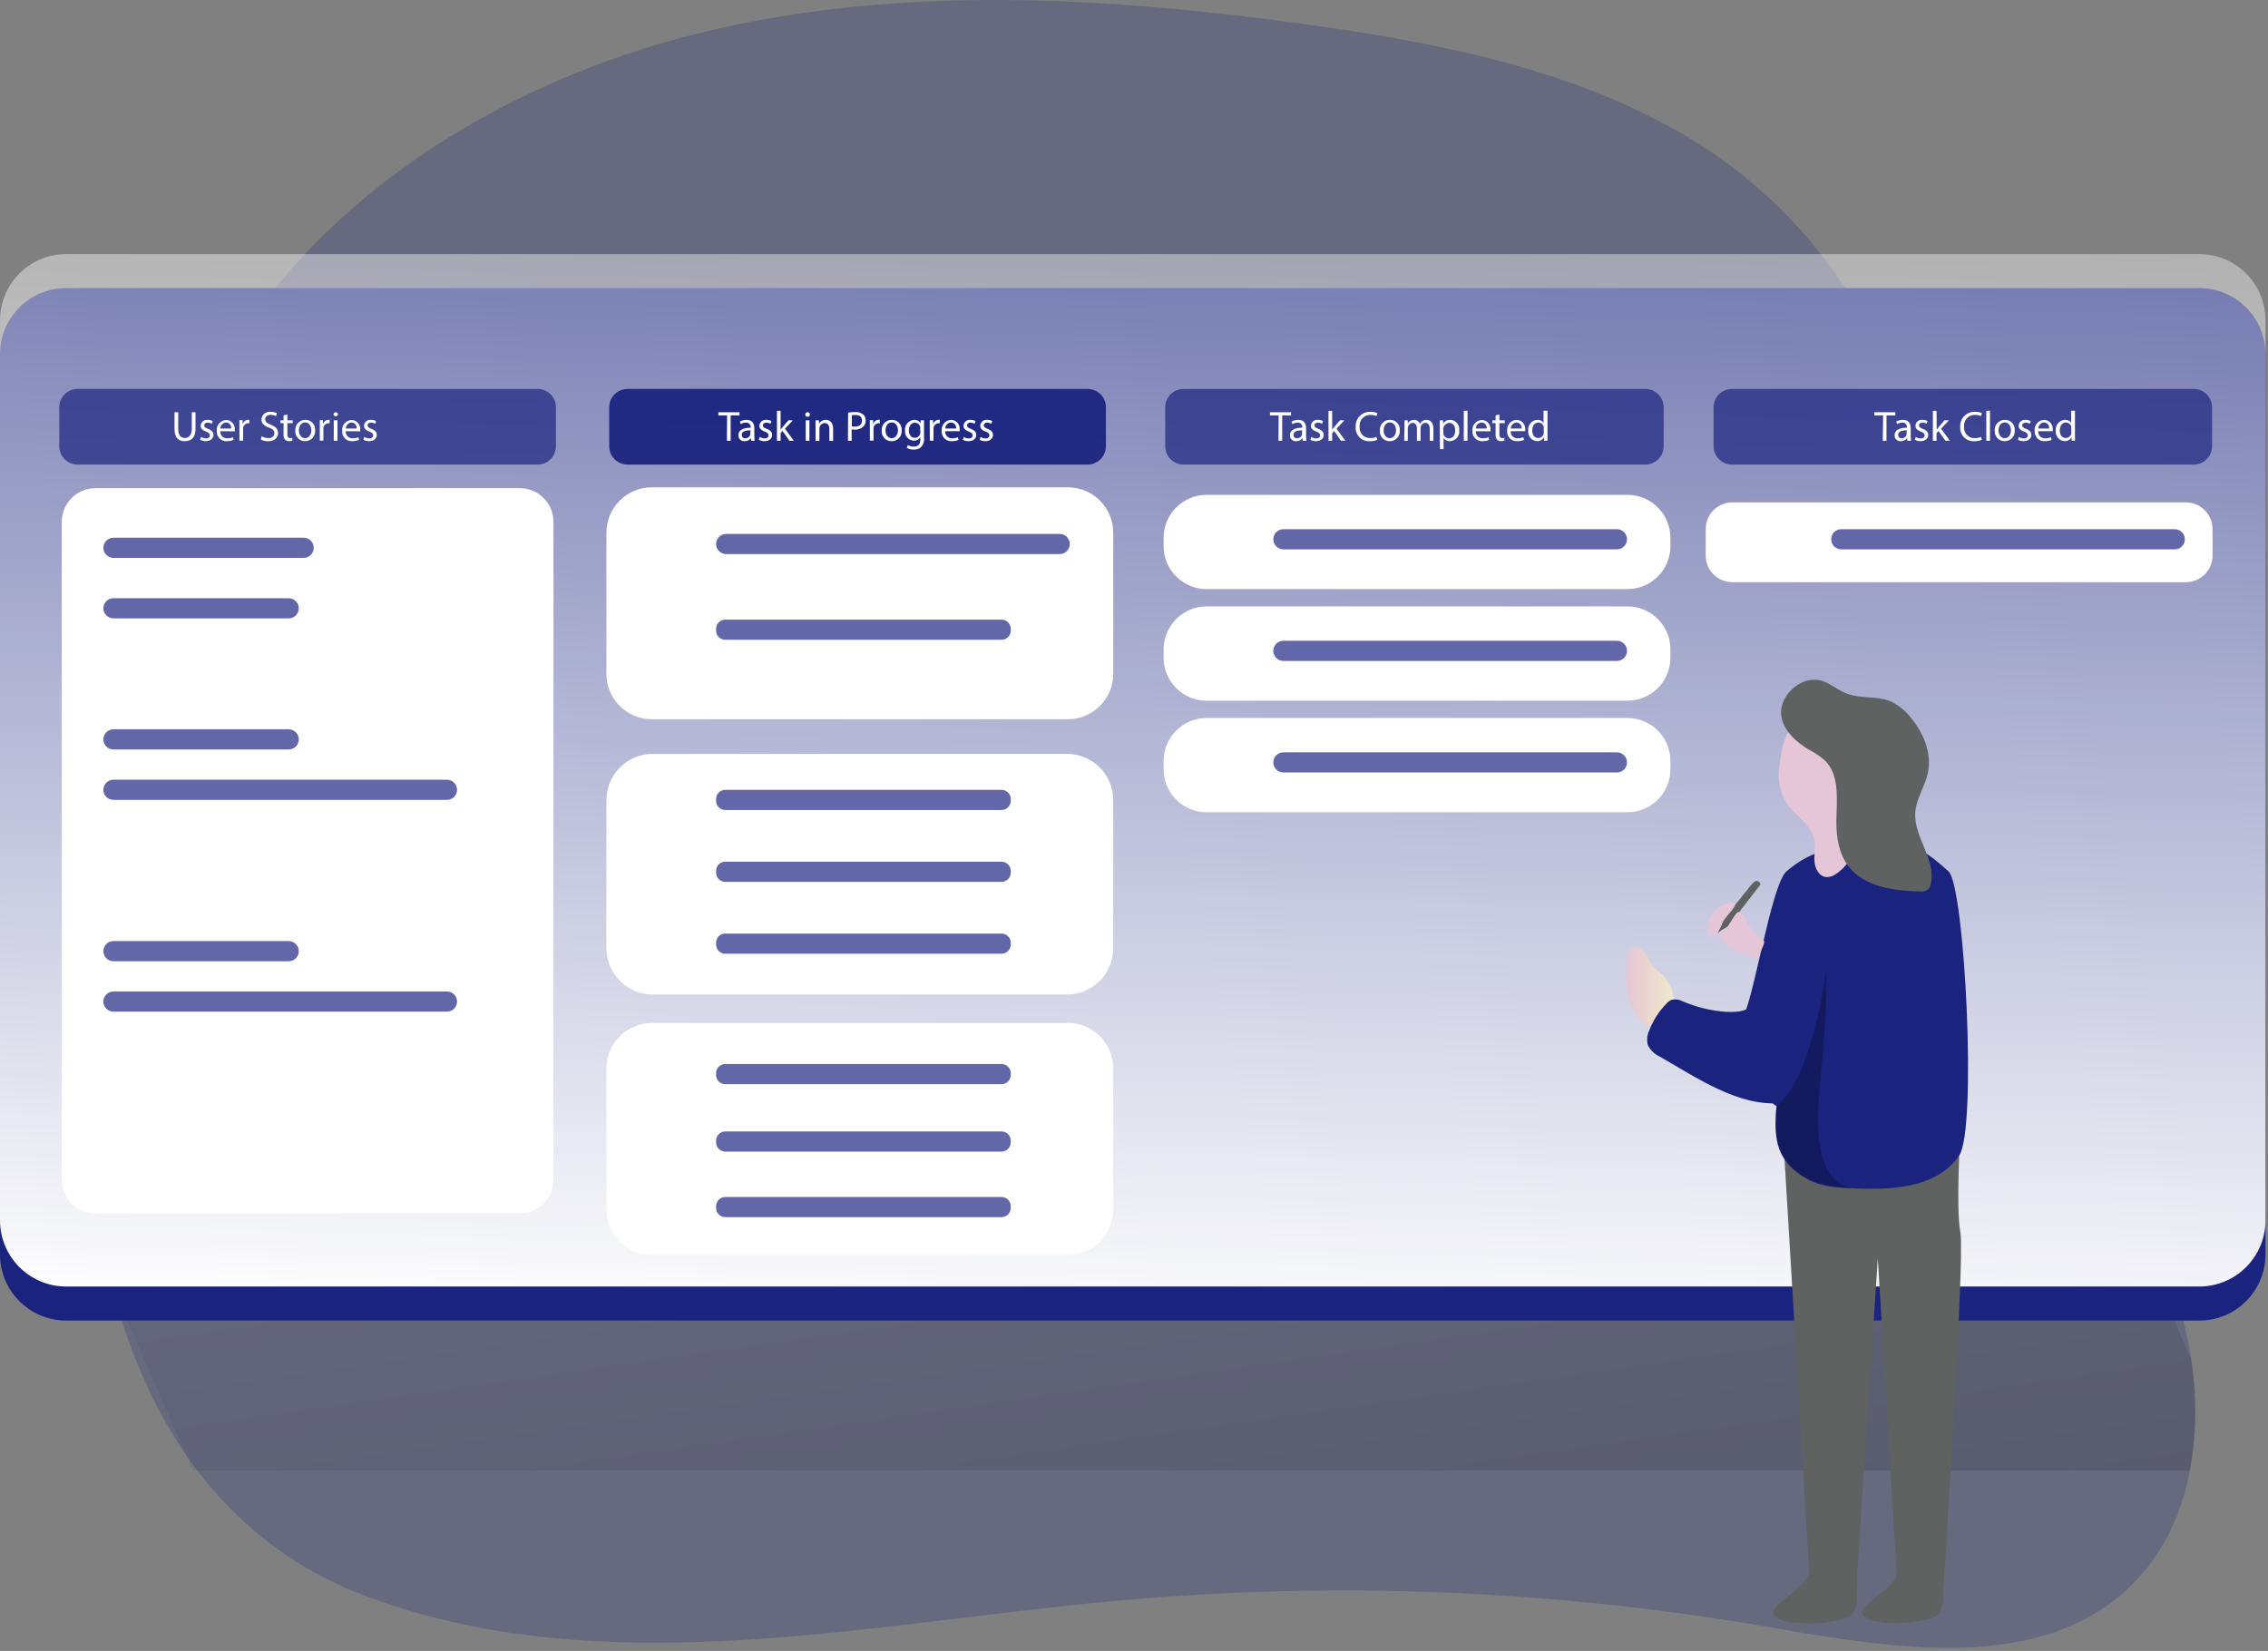 <svg width="511" height="372" viewBox="0 0 511 372" fill="none" xmlns="http://www.w3.org/2000/svg">
<rect x="0" y="0" width="511" height="372" fill="#808080" stroke="none"/>
<g clip-path="url(#clip0)">
<path opacity="0.24" d="M493.4 331.34C491.49 341.34 487.19 350.59 479.81 357.61C459.32 377.1 426.66 371.47 398.81 366.66C349.843 358.162 299.966 356.188 250.48 360.79C194.58 365.99 136.41 379.31 83.66 360.09C68.06 354.558 54.431 344.56 44.47 331.34C43.53 330.16 42.65 328.95 41.87 327.74C34.13 316.54 28.75 303.5 25.05 289.42C24.66 287.88 24.29 286.31 23.93 284.73C12.93 236.64 21.57 177.66 30.32 137.47C34.16 119.82 39.21 102.3 47.72 86.35C69.51 45.35 112.42 18.59 157.49 7.48C202.56 -3.63 249.92 -0.75 295.89 5.72C332.69 10.87 371.19 19.28 398.49 44.49C423.82 67.86 435.62 102.36 442.75 136.11C449.88 169.86 453.35 204.69 466.18 236.68C474.29 256.87 486.03 275.68 491.69 296.68C492.541 299.815 493.208 302.997 493.69 306.21C495.01 314.543 494.912 323.039 493.4 331.34Z" fill="#1A237E"/>
<path opacity="0.26" d="M493.4 331.34H43.45L41.88 327.74L25.05 289.42L23.05 284.76H23.96L479.75 274.53L493.67 306.16C495.002 314.508 494.911 323.022 493.4 331.34Z" fill="url(#paint0_linear)"/>
<path d="M121.91 84.23H20.45C15.899 84.23 12.21 87.917 12.21 92.465C12.21 97.013 15.899 100.7 20.45 100.7H121.91C126.461 100.7 130.15 97.013 130.15 92.465C130.15 87.917 126.461 84.23 121.91 84.23Z" stroke="#1A237E" stroke-width="0.68" stroke-miterlimit="10"/>
<path d="M243.34 84.23H141.88C137.329 84.23 133.64 87.917 133.64 92.465C133.64 97.013 137.329 100.7 141.88 100.7H243.34C247.891 100.7 251.58 97.013 251.58 92.465C251.58 87.917 247.891 84.23 243.34 84.23Z" stroke="#1A237E" stroke-width="0.68" stroke-miterlimit="10"/>
<path d="M364.77 84.23H263.31C258.759 84.23 255.07 87.917 255.07 92.465C255.07 97.013 258.759 100.7 263.31 100.7H364.77C369.321 100.7 373.01 97.013 373.01 92.465C373.01 87.917 369.321 84.23 364.77 84.23Z" stroke="#1A237E" stroke-width="0.68" stroke-miterlimit="10"/>
<path d="M486.2 84.23H384.74C380.189 84.23 376.5 87.917 376.5 92.465C376.5 97.013 380.189 100.7 384.74 100.7H486.2C490.751 100.7 494.44 97.013 494.44 92.465C494.44 87.917 490.751 84.23 486.2 84.23Z" stroke="#1A237E" stroke-width="0.68" stroke-miterlimit="10"/>
<path d="M495.52 64.92H14.91C6.675 64.92 0 71.595 0 79.83V282.64C0 290.875 6.675 297.55 14.91 297.55H495.52C503.755 297.55 510.43 290.875 510.43 282.64V79.83C510.43 71.595 503.755 64.92 495.52 64.92Z" fill="#1A237E"/>
<path d="M495.52 57.25H14.91C6.675 57.25 0 63.925 0 72.16V274.97C0 283.205 6.675 289.88 14.91 289.88H495.52C503.755 289.88 510.43 283.205 510.43 274.97V72.16C510.43 63.925 503.755 57.25 495.52 57.25Z" fill="url(#paint1_linear)"/>
<path opacity="0.26" d="M394.92 266.47C394.839 263.798 394.234 261.169 393.14 258.73C389.48 251.78 379.91 251.01 373.49 246.48C368.33 242.83 365.36 236.7 364.21 230.48C363.06 224.26 363.52 217.88 363.99 211.58C364.12 209.79 364.31 207.85 365.52 206.52C368.14 203.61 372.9 205.69 376.13 207.9L384.73 213.78C386.55 215.02 389.05 216.26 390.73 214.9C391.87 214 392.06 212.38 392.17 210.9L393.8 188.2C394.25 181.93 395.33 174.63 400.8 171.61C406.27 168.59 413.41 171.82 416.86 176.97C420.31 182.12 420.96 188.6 421.41 194.78C423.722 227.275 423.237 259.908 419.96 292.32C419.83 293.6 419.6 295.04 418.54 295.77C417.708 296.207 416.761 296.375 415.83 296.25C409.83 296.06 398.98 298.33 396.04 292.02C393.1 285.71 395.54 273.45 394.92 266.47Z" fill="url(#paint2_linear)"/>
<path d="M362.16 201.04L386.66 194.44L399.23 223.63L395.07 231.72L378.24 230.76L362.16 201.04Z" fill="url(#paint3_linear)"/>
<path d="M366.59 222.98C366.236 220.421 366.294 217.821 366.76 215.28C366.801 214.881 366.927 214.496 367.13 214.15C367.86 213.09 369.6 213.51 370.44 214.47C371.28 215.43 371.65 216.74 372.44 217.73C373.11 218.54 374.04 219.09 374.78 219.84C375.963 221.197 376.758 222.849 377.08 224.62C377.204 225.069 377.255 225.535 377.23 226C377.095 226.648 376.814 227.256 376.41 227.78C375.1 229.78 372.86 232.54 370.41 230.64C368.18 228.93 367.01 225.63 366.59 222.98Z" fill="url(#paint4_linear)"/>
<path opacity="0.68" d="M494.26 87.64H390.23C387.944 87.64 386.09 89.494 386.09 91.78V100.54C386.09 102.826 387.944 104.68 390.23 104.68H494.26C496.546 104.68 498.4 102.826 498.4 100.54V91.78C498.4 89.494 496.546 87.64 494.26 87.64Z" fill="#1A237E"/>
<path d="M117.14 110H21.48C17.305 110 13.92 113.385 13.92 117.56V265.84C13.92 270.015 17.305 273.4 21.48 273.4H117.14C121.315 273.4 124.7 270.015 124.7 265.84V117.56C124.7 113.385 121.315 110 117.14 110Z" fill="white"/>
<path d="M240.59 109.8H146.86C141.21 109.8 136.63 114.38 136.63 120.03V151.83C136.63 157.48 141.21 162.06 146.86 162.06H240.59C246.24 162.06 250.82 157.48 250.82 151.83V120.03C250.82 114.38 246.24 109.8 240.59 109.8Z" fill="white"/>
<path d="M240.4 169.87H147.05C141.295 169.87 136.63 174.535 136.63 180.29V213.66C136.63 219.415 141.295 224.08 147.05 224.08H240.4C246.155 224.08 250.82 219.415 250.82 213.66V180.29C250.82 174.535 246.155 169.87 240.4 169.87Z" fill="white"/>
<path d="M240.59 230.51H146.86C141.21 230.51 136.63 235.09 136.63 240.74V272.54C136.63 278.19 141.21 282.77 146.86 282.77H240.59C246.24 282.77 250.82 278.19 250.82 272.54V240.74C250.82 235.09 246.24 230.51 240.59 230.51Z" fill="white"/>
<path d="M366.67 111.5H271.86C266.508 111.5 262.17 115.838 262.17 121.19V123.05C262.17 128.402 266.508 132.74 271.86 132.74H366.67C372.022 132.74 376.36 128.402 376.36 123.05V121.19C376.36 115.838 372.022 111.5 366.67 111.5Z" fill="white"/>
<path d="M492.5 113.2H390.31C386.996 113.2 384.31 115.886 384.31 119.2V125.18C384.31 128.494 386.996 131.18 390.31 131.18H492.5C495.814 131.18 498.5 128.494 498.5 125.18V119.2C498.5 115.886 495.814 113.2 492.5 113.2Z" fill="white"/>
<path opacity="0.68" d="M121.13 87.64H17.48C15.199 87.64 13.35 89.489 13.35 91.77V100.55C13.35 102.831 15.199 104.68 17.48 104.68H121.13C123.411 104.68 125.26 102.831 125.26 100.55V91.77C125.26 89.489 123.411 87.64 121.13 87.64Z" fill="#1A237E"/>
<path opacity="0.93" d="M245.04 87.64H141.39C139.109 87.64 137.26 89.489 137.26 91.77V100.55C137.26 102.831 139.109 104.68 141.39 104.68H245.04C247.321 104.68 249.17 102.831 249.17 100.55V91.77C249.17 89.489 247.321 87.64 245.04 87.64Z" fill="#1A237E"/>
<path opacity="0.68" d="M370.7 87.64H266.67C264.384 87.64 262.53 89.494 262.53 91.78V100.54C262.53 102.826 264.384 104.68 266.67 104.68H370.7C372.987 104.68 374.84 102.826 374.84 100.54V91.78C374.84 89.494 372.987 87.64 370.7 87.64Z" fill="#1A237E"/>
<path opacity="0.26" d="M370.7 87.64H266.67C264.384 87.64 262.53 89.494 262.53 91.78V100.54C262.53 102.826 264.384 104.68 266.67 104.68H370.7C372.987 104.68 374.84 102.826 374.84 100.54V91.78C374.84 89.494 372.987 87.64 370.7 87.64Z" fill="url(#paint5_linear)"/>
<path opacity="0.26" d="M495.11 87.64H391.08C388.793 87.64 386.94 89.494 386.94 91.78V100.54C386.94 102.826 388.793 104.68 391.08 104.68H495.11C497.396 104.68 499.25 102.826 499.25 100.54V91.78C499.25 89.494 497.396 87.64 495.11 87.64Z" fill="url(#paint6_linear)"/>
<path opacity="0.26" d="M149.02 130.1C152.372 130.1 155.09 127.382 155.09 124.03C155.09 120.678 152.372 117.96 149.02 117.96C145.668 117.96 142.95 120.678 142.95 124.03C142.95 127.382 145.668 130.1 149.02 130.1Z" fill="url(#paint7_linear)"/>
<path opacity="0.26" d="M149.02 148.64C152.372 148.64 155.09 145.922 155.09 142.57C155.09 139.218 152.372 136.5 149.02 136.5C145.668 136.5 142.95 139.218 142.95 142.57C142.95 145.922 145.668 148.64 149.02 148.64Z" fill="url(#paint8_linear)"/>
<path opacity="0.68" d="M68.42 121.16H25.56C24.306 121.16 23.29 122.176 23.29 123.43C23.29 124.684 24.306 125.7 25.56 125.7H68.42C69.674 125.7 70.69 124.684 70.69 123.43C70.69 122.176 69.674 121.16 68.42 121.16Z" fill="#1A237E"/>
<path opacity="0.68" d="M65.05 134.79H25.56C24.306 134.79 23.29 135.806 23.29 137.06C23.29 138.314 24.306 139.33 25.56 139.33H65.05C66.304 139.33 67.32 138.314 67.32 137.06C67.32 135.806 66.304 134.79 65.05 134.79Z" fill="#1A237E"/>
<path opacity="0.68" d="M65.05 164.33H25.56C24.306 164.33 23.29 165.346 23.29 166.6C23.29 167.854 24.306 168.87 25.56 168.87H65.05C66.304 168.87 67.32 167.854 67.32 166.6C67.32 165.346 66.304 164.33 65.05 164.33Z" fill="#1A237E"/>
<path opacity="0.68" d="M100.71 175.69H25.56C24.306 175.69 23.29 176.706 23.29 177.96C23.29 179.214 24.306 180.23 25.56 180.23H100.71C101.964 180.23 102.98 179.214 102.98 177.96C102.98 176.706 101.964 175.69 100.71 175.69Z" fill="#1A237E"/>
<path opacity="0.68" d="M238.76 120.31H163.61C162.356 120.31 161.34 121.326 161.34 122.58C161.34 123.834 162.356 124.85 163.61 124.85H238.76C240.014 124.85 241.03 123.834 241.03 122.58C241.03 121.326 240.014 120.31 238.76 120.31Z" fill="#1A237E"/>
<path opacity="0.26" d="M274.56 129.04C277.912 129.04 280.63 126.322 280.63 122.97C280.63 119.618 277.912 116.9 274.56 116.9C271.208 116.9 268.49 119.618 268.49 122.97C268.49 126.322 271.208 129.04 274.56 129.04Z" fill="url(#paint9_linear)"/>
<path opacity="0.68" d="M364.31 119.24H289.16C287.906 119.24 286.89 120.256 286.89 121.51C286.89 122.764 287.906 123.78 289.16 123.78H364.31C365.564 123.78 366.58 122.764 366.58 121.51C366.58 120.256 365.564 119.24 364.31 119.24Z" fill="#1A237E"/>
<path opacity="0.26" d="M400.25 129.04C403.602 129.04 406.32 126.322 406.32 122.97C406.32 119.618 403.602 116.9 400.25 116.9C396.898 116.9 394.18 119.618 394.18 122.97C394.18 126.322 396.898 129.04 400.25 129.04Z" fill="url(#paint10_linear)"/>
<path opacity="0.68" d="M490 119.24H414.85C413.596 119.24 412.58 120.256 412.58 121.51C412.58 122.764 413.596 123.78 414.85 123.78H490C491.254 123.78 492.27 122.764 492.27 121.51C492.27 120.256 491.254 119.24 490 119.24Z" fill="#1A237E"/>
<path d="M366.67 136.64H271.86C266.508 136.64 262.17 140.978 262.17 146.33V148.19C262.17 153.542 266.508 157.88 271.86 157.88H366.67C372.022 157.88 376.36 153.542 376.36 148.19V146.33C376.36 140.978 372.022 136.64 366.67 136.64Z" fill="white"/>
<path opacity="0.26" d="M274.56 154.18C277.912 154.18 280.63 151.462 280.63 148.11C280.63 144.758 277.912 142.04 274.56 142.04C271.208 142.04 268.49 144.758 268.49 148.11C268.49 151.462 271.208 154.18 274.56 154.18Z" fill="url(#paint11_linear)"/>
<path opacity="0.68" d="M364.31 144.38H289.16C287.906 144.38 286.89 145.396 286.89 146.65C286.89 147.904 287.906 148.92 289.16 148.92H364.31C365.564 148.92 366.58 147.904 366.58 146.65C366.58 145.396 365.564 144.38 364.31 144.38Z" fill="#1A237E"/>
<path d="M366.67 161.78H271.86C266.508 161.78 262.17 166.118 262.17 171.47V173.33C262.17 178.682 266.508 183.02 271.86 183.02H366.67C372.022 183.02 376.36 178.682 376.36 173.33V171.47C376.36 166.118 372.022 161.78 366.67 161.78Z" fill="white"/>
<path opacity="0.26" d="M274.56 179.31C277.912 179.31 280.63 176.592 280.63 173.24C280.63 169.888 277.912 167.17 274.56 167.17C271.208 167.17 268.49 169.888 268.49 173.24C268.49 176.592 271.208 179.31 274.56 179.31Z" fill="url(#paint12_linear)"/>
<path opacity="0.68" d="M364.31 169.52H289.16C287.906 169.52 286.89 170.536 286.89 171.79C286.89 173.044 287.906 174.06 289.16 174.06H364.31C365.564 174.06 366.58 173.044 366.58 171.79C366.58 170.536 365.564 169.52 364.31 169.52Z" fill="#1A237E"/>
<path opacity="0.68" d="M225.66 139.62H163.41C162.267 139.62 161.34 140.547 161.34 141.69V142.09C161.34 143.233 162.267 144.16 163.41 144.16H225.66C226.803 144.16 227.73 143.233 227.73 142.09V141.69C227.73 140.547 226.803 139.62 225.66 139.62Z" fill="#1A237E"/>
<path opacity="0.26" d="M149.02 186.98C152.372 186.98 155.09 184.262 155.09 180.91C155.09 177.558 152.372 174.84 149.02 174.84C145.668 174.84 142.95 177.558 142.95 180.91C142.95 184.262 145.668 186.98 149.02 186.98Z" fill="url(#paint13_linear)"/>
<path opacity="0.68" d="M225.66 177.97H163.41C162.267 177.97 161.34 178.897 161.34 180.04V180.44C161.34 181.583 162.267 182.51 163.41 182.51H225.66C226.803 182.51 227.73 181.583 227.73 180.44V180.04C227.73 178.897 226.803 177.97 225.66 177.97Z" fill="#1A237E"/>
<path opacity="0.26" d="M149.02 203.17C152.372 203.17 155.09 200.452 155.09 197.1C155.09 193.748 152.372 191.03 149.02 191.03C145.668 191.03 142.95 193.748 142.95 197.1C142.95 200.452 145.668 203.17 149.02 203.17Z" fill="url(#paint14_linear)"/>
<path opacity="0.68" d="M225.66 194.16H163.41C162.267 194.16 161.34 195.087 161.34 196.23V196.63C161.34 197.773 162.267 198.7 163.41 198.7H225.66C226.803 198.7 227.73 197.773 227.73 196.63V196.23C227.73 195.087 226.803 194.16 225.66 194.16Z" fill="#1A237E"/>
<path opacity="0.26" d="M149.02 219.36C152.372 219.36 155.09 216.642 155.09 213.29C155.09 209.938 152.372 207.22 149.02 207.22C145.668 207.22 142.95 209.938 142.95 213.29C142.95 216.642 145.668 219.36 149.02 219.36Z" fill="url(#paint15_linear)"/>
<path opacity="0.68" d="M225.66 210.35H163.41C162.267 210.35 161.34 211.277 161.34 212.42V212.82C161.34 213.963 162.267 214.89 163.41 214.89H225.66C226.803 214.89 227.73 213.963 227.73 212.82V212.42C227.73 211.277 226.803 210.35 225.66 210.35Z" fill="#1A237E"/>
<path opacity="0.26" d="M149.02 248.76C152.372 248.76 155.09 246.042 155.09 242.69C155.09 239.338 152.372 236.62 149.02 236.62C145.668 236.62 142.95 239.338 142.95 242.69C142.95 246.042 145.668 248.76 149.02 248.76Z" fill="url(#paint16_linear)"/>
<path opacity="0.68" d="M225.66 239.75H163.41C162.267 239.75 161.34 240.677 161.34 241.82V242.22C161.34 243.363 162.267 244.29 163.41 244.29H225.66C226.803 244.29 227.73 243.363 227.73 242.22V241.82C227.73 240.677 226.803 239.75 225.66 239.75Z" fill="#1A237E"/>
<path opacity="0.26" d="M149.02 277.2C152.372 277.2 155.09 274.482 155.09 271.13C155.09 267.778 152.372 265.06 149.02 265.06C145.668 265.06 142.95 267.778 142.95 271.13C142.95 274.482 145.668 277.2 149.02 277.2Z" fill="url(#paint17_linear)"/>
<path opacity="0.68" d="M225.66 254.94H163.41C162.267 254.94 161.34 255.867 161.34 257.01V257.41C161.34 258.553 162.267 259.48 163.41 259.48H225.66C226.803 259.48 227.73 258.553 227.73 257.41V257.01C227.73 255.867 226.803 254.94 225.66 254.94Z" fill="#1A237E"/>
<path opacity="0.68" d="M225.66 269.71H163.41C162.267 269.71 161.34 270.637 161.34 271.78V272.18C161.34 273.323 162.267 274.25 163.41 274.25H225.66C226.803 274.25 227.73 273.323 227.73 272.18V271.78C227.73 270.637 226.803 269.71 225.66 269.71Z" fill="#1A237E"/>
<path opacity="0.68" d="M65.05 212.05H25.56C24.306 212.05 23.29 213.066 23.29 214.32C23.29 215.574 24.306 216.59 25.56 216.59H65.05C66.304 216.59 67.32 215.574 67.32 214.32C67.32 213.066 66.304 212.05 65.05 212.05Z" fill="#1A237E"/>
<path opacity="0.68" d="M100.71 223.41H25.56C24.306 223.41 23.29 224.426 23.29 225.68C23.29 226.934 24.306 227.95 25.56 227.95H100.71C101.964 227.95 102.98 226.934 102.98 225.68C102.98 224.426 101.964 223.41 100.71 223.41Z" fill="#1A237E"/>
<path d="M163.82 93.6H161.87V92.89H166.62V93.6H164.62V99.31H163.78L163.82 93.6Z" fill="white"/>
<path d="M169.25 99.31L169.18 98.73C169.016 98.947 168.803 99.123 168.557 99.241C168.312 99.359 168.042 99.417 167.77 99.41C167.589 99.424 167.407 99.4 167.235 99.34C167.064 99.279 166.907 99.184 166.775 99.06C166.642 98.936 166.537 98.786 166.465 98.619C166.394 98.452 166.358 98.272 166.36 98.09C166.36 96.98 167.36 96.37 169.14 96.38V96.28C169.149 96.139 169.127 95.999 169.078 95.867C169.028 95.735 168.951 95.615 168.852 95.515C168.753 95.415 168.634 95.337 168.503 95.286C168.371 95.235 168.231 95.213 168.09 95.22C167.666 95.22 167.251 95.337 166.89 95.56L166.7 95.01C167.155 94.734 167.678 94.591 168.21 94.6C169.62 94.6 169.96 95.6 169.96 96.48V98.21C169.953 98.578 169.98 98.947 170.04 99.31H169.25ZM169.12 96.96C168.21 96.96 167.12 97.1 167.12 97.96C167.111 98.067 167.125 98.174 167.162 98.274C167.198 98.374 167.256 98.466 167.331 98.542C167.406 98.618 167.496 98.677 167.596 98.714C167.696 98.752 167.803 98.768 167.91 98.76C168.154 98.766 168.393 98.695 168.595 98.556C168.796 98.418 168.948 98.22 169.03 97.99C169.044 97.9 169.044 97.809 169.03 97.72L169.12 96.96Z" fill="white"/>
<path d="M171.17 98.45C171.501 98.657 171.88 98.774 172.27 98.79C172.88 98.79 173.17 98.48 173.17 98.1C173.17 97.72 172.93 97.48 172.31 97.25C171.48 96.96 171.09 96.5 171.09 95.95C171.098 95.754 171.147 95.562 171.233 95.386C171.319 95.21 171.44 95.054 171.59 94.927C171.739 94.8 171.913 94.706 172.101 94.65C172.288 94.593 172.485 94.576 172.68 94.6C173.077 94.596 173.47 94.692 173.82 94.88L173.61 95.49C173.326 95.321 173.001 95.231 172.67 95.23C172.17 95.23 171.89 95.51 171.89 95.85C171.89 96.19 172.17 96.41 172.77 96.63C173.57 96.94 173.98 97.34 173.98 98.03C173.98 98.72 173.35 99.41 172.26 99.41C171.806 99.417 171.358 99.307 170.96 99.09L171.17 98.45Z" fill="white"/>
<path d="M175.88 96.82C176 96.65 176.16 96.45 176.29 96.29L177.64 94.7H178.64L176.86 96.6L178.86 99.31H177.86L176.31 97.11L175.88 97.59V99.32H175.05V92.56H175.88V96.82Z" fill="white"/>
<path d="M182.47 93.41C182.473 93.48 182.461 93.549 182.436 93.614C182.41 93.678 182.37 93.737 182.32 93.785C182.27 93.833 182.21 93.87 182.145 93.893C182.079 93.917 182.009 93.926 181.94 93.92C181.873 93.921 181.806 93.909 181.743 93.884C181.681 93.859 181.624 93.821 181.576 93.774C181.529 93.726 181.491 93.669 181.466 93.607C181.441 93.544 181.429 93.477 181.43 93.41C181.429 93.34 181.441 93.27 181.468 93.206C181.494 93.141 181.533 93.082 181.582 93.032C181.632 92.983 181.691 92.944 181.756 92.918C181.821 92.891 181.89 92.879 181.96 92.88C182.029 92.879 182.098 92.891 182.162 92.918C182.226 92.944 182.283 92.983 182.331 93.033C182.379 93.083 182.416 93.142 182.44 93.207C182.464 93.272 182.474 93.341 182.47 93.41ZM181.54 99.31V94.7H182.37V99.31H181.54Z" fill="white"/>
<path d="M183.75 95.95C183.75 95.47 183.75 95.08 183.75 94.7H184.5L184.55 95.46C184.704 95.192 184.928 94.972 185.197 94.82C185.466 94.669 185.771 94.593 186.08 94.6C186.72 94.6 187.71 94.98 187.71 96.6V99.35H186.87V96.69C186.87 95.95 186.59 95.33 185.8 95.33C185.546 95.333 185.299 95.419 185.097 95.574C184.895 95.729 184.749 95.945 184.68 96.19C184.637 96.316 184.617 96.448 184.62 96.58V99.35H183.75V95.95Z" fill="white"/>
<path d="M191.09 92.97C191.616 92.885 192.148 92.845 192.68 92.85C193.325 92.801 193.965 92.99 194.48 93.38C194.665 93.549 194.812 93.757 194.908 93.988C195.005 94.219 195.05 94.469 195.04 94.72C195.052 94.969 195.015 95.219 194.931 95.454C194.847 95.689 194.718 95.905 194.55 96.09C194.284 96.34 193.968 96.532 193.624 96.654C193.28 96.776 192.914 96.826 192.55 96.8C192.325 96.808 192.1 96.787 191.88 96.74V99.31H191.05L191.09 92.97ZM191.92 96.06C192.146 96.113 192.378 96.137 192.61 96.13C193.61 96.13 194.22 95.64 194.22 94.76C194.22 93.88 193.62 93.5 192.7 93.5C192.438 93.492 192.176 93.516 191.92 93.57V96.06Z" fill="white"/>
<path d="M195.98 96.11C195.98 95.57 195.98 95.11 195.98 94.67H196.71V95.58C196.79 95.301 196.955 95.054 197.183 94.875C197.411 94.695 197.69 94.592 197.98 94.58C198.06 94.569 198.14 94.569 198.22 94.58V95.37C198.127 95.359 198.033 95.359 197.94 95.37C197.653 95.379 197.38 95.493 197.171 95.69C196.963 95.887 196.834 96.154 196.81 96.44C196.799 96.57 196.799 96.7 196.81 96.83V99.29H195.99L195.98 96.11Z" fill="white"/>
<path d="M203.16 96.97C203.187 97.284 203.147 97.601 203.043 97.899C202.94 98.197 202.775 98.47 202.559 98.7C202.343 98.93 202.081 99.112 201.79 99.235C201.499 99.357 201.185 99.417 200.87 99.41C200.565 99.414 200.262 99.354 199.982 99.234C199.701 99.114 199.449 98.937 199.241 98.714C199.033 98.491 198.874 98.226 198.774 97.938C198.674 97.65 198.635 97.344 198.66 97.04C198.632 96.726 198.67 96.41 198.773 96.112C198.875 95.814 199.039 95.54 199.254 95.31C199.47 95.08 199.731 94.897 200.021 94.775C200.312 94.653 200.625 94.593 200.94 94.6C201.246 94.593 201.551 94.651 201.833 94.77C202.116 94.889 202.37 95.066 202.579 95.289C202.789 95.513 202.949 95.778 203.049 96.068C203.149 96.357 203.187 96.665 203.16 96.97ZM199.51 96.97C199.51 97.97 200.09 98.74 200.91 98.74C201.73 98.74 202.31 97.98 202.31 96.95C202.31 96.17 201.92 95.18 200.93 95.18C199.94 95.18 199.51 96.11 199.51 97.02V96.97Z" fill="white"/>
<path d="M208.19 94.7C208.19 95.03 208.19 95.41 208.19 95.97V98.64C208.238 99.019 208.204 99.403 208.09 99.767C207.977 100.131 207.785 100.467 207.53 100.75C207.062 101.137 206.466 101.334 205.86 101.3C205.325 101.315 204.796 101.184 204.33 100.92L204.53 100.28C204.943 100.52 205.412 100.645 205.89 100.64C206.74 100.64 207.37 100.2 207.37 99.03V98.52C207.217 98.767 207.001 98.968 206.745 99.103C206.488 99.239 206.2 99.303 205.91 99.29C205.627 99.284 205.349 99.221 205.092 99.102C204.835 98.984 204.606 98.814 204.418 98.602C204.23 98.391 204.088 98.143 204.001 97.874C203.913 97.605 203.882 97.321 203.91 97.04C203.877 96.742 203.905 96.441 203.992 96.154C204.08 95.868 204.225 95.602 204.419 95.374C204.613 95.145 204.851 94.959 205.12 94.826C205.388 94.693 205.681 94.616 205.98 94.6C206.271 94.583 206.561 94.65 206.816 94.791C207.071 94.933 207.28 95.144 207.42 95.4V94.7H208.19ZM207.32 96.52C207.341 96.394 207.341 96.266 207.32 96.14C207.251 95.883 207.099 95.656 206.887 95.495C206.675 95.334 206.416 95.248 206.15 95.25C205.35 95.25 204.78 95.93 204.78 97C204.78 97.9 205.24 98.65 206.14 98.65C206.4 98.65 206.653 98.568 206.863 98.415C207.073 98.262 207.23 98.047 207.31 97.8C207.349 97.653 207.369 97.502 207.37 97.35L207.32 96.52Z" fill="white"/>
<path d="M209.48 96.11C209.48 95.57 209.48 95.11 209.48 94.67H210.22V95.58C210.302 95.3 210.469 95.053 210.699 94.874C210.928 94.694 211.209 94.591 211.5 94.58C211.58 94.569 211.66 94.569 211.74 94.58V95.37C211.644 95.359 211.546 95.359 211.45 95.37C211.164 95.379 210.892 95.493 210.685 95.691C210.479 95.888 210.352 96.155 210.33 96.44C210.319 96.57 210.319 96.7 210.33 96.83V99.29H209.5L209.48 96.11Z" fill="white"/>
<path d="M212.97 97.16C212.95 97.373 212.978 97.588 213.05 97.79C213.122 97.992 213.237 98.175 213.388 98.328C213.538 98.48 213.72 98.598 213.921 98.672C214.122 98.747 214.337 98.777 214.55 98.76C214.986 98.773 215.419 98.691 215.82 98.52L215.96 99.12C215.476 99.324 214.955 99.423 214.43 99.41C214.122 99.429 213.814 99.38 213.527 99.269C213.24 99.157 212.98 98.985 212.765 98.764C212.551 98.543 212.386 98.278 212.284 97.987C212.181 97.696 212.142 97.387 212.17 97.08C212.135 96.773 212.165 96.462 212.257 96.166C212.349 95.871 212.501 95.598 212.704 95.365C212.907 95.132 213.157 94.943 213.437 94.811C213.717 94.68 214.021 94.608 214.33 94.6C214.599 94.612 214.863 94.679 215.106 94.796C215.348 94.913 215.565 95.078 215.742 95.28C215.92 95.483 216.054 95.719 216.138 95.975C216.222 96.231 216.253 96.502 216.23 96.77C216.238 96.9 216.238 97.03 216.23 97.16H212.97ZM215.42 96.56C215.444 96.393 215.432 96.222 215.385 96.059C215.338 95.897 215.257 95.746 215.148 95.618C215.038 95.489 214.902 95.385 214.749 95.313C214.596 95.241 214.429 95.203 214.26 95.2C213.915 95.225 213.592 95.379 213.355 95.631C213.118 95.882 212.984 96.214 212.98 96.56H215.42Z" fill="white"/>
<path d="M217.15 98.45C217.484 98.659 217.866 98.776 218.26 98.79C218.87 98.79 219.15 98.48 219.15 98.1C219.15 97.72 218.92 97.48 218.3 97.25C217.47 96.96 217.08 96.5 217.08 95.95C217.088 95.754 217.137 95.562 217.223 95.386C217.309 95.21 217.43 95.054 217.58 94.927C217.729 94.8 217.903 94.706 218.091 94.65C218.278 94.593 218.475 94.576 218.67 94.6C219.064 94.597 219.453 94.693 219.8 94.88L219.59 95.49C219.306 95.319 218.981 95.23 218.65 95.23C218.15 95.23 217.88 95.51 217.88 95.85C217.88 96.19 218.15 96.41 218.75 96.63C219.55 96.94 219.96 97.34 219.96 98.03C219.96 98.72 219.33 99.41 218.24 99.41C217.786 99.416 217.339 99.306 216.94 99.09L217.15 98.45Z" fill="white"/>
<path d="M220.92 98.45C221.254 98.659 221.637 98.776 222.03 98.79C222.64 98.79 222.92 98.48 222.92 98.1C222.92 97.72 222.68 97.48 222.07 97.25C221.24 96.96 220.85 96.5 220.85 95.95C220.858 95.754 220.907 95.562 220.993 95.386C221.079 95.21 221.2 95.054 221.35 94.927C221.499 94.8 221.673 94.706 221.861 94.65C222.048 94.593 222.246 94.576 222.44 94.6C222.834 94.597 223.223 94.693 223.57 94.88L223.36 95.49C223.076 95.319 222.751 95.23 222.42 95.23C221.92 95.23 221.65 95.51 221.65 95.85C221.65 96.19 221.92 96.41 222.52 96.63C223.32 96.94 223.73 97.34 223.73 98.03C223.73 98.72 223.1 99.41 222.01 99.41C221.572 99.415 221.139 99.312 220.75 99.11L220.92 98.45Z" fill="white"/>
<path d="M40.16 92.89V96.69C40.16 98.13 40.79 98.69 41.65 98.69C42.51 98.69 43.21 98.06 43.21 96.69V92.89H44.05V96.63C44.05 98.63 43.05 99.41 41.62 99.41C40.19 99.41 39.32 98.66 39.32 96.67V92.89H40.16Z" fill="white"/>
<path d="M45.29 98.45C45.619 98.66 45.999 98.778 46.39 98.79C47 98.79 47.29 98.48 47.29 98.1C47.29 97.72 47.05 97.48 46.43 97.25C45.6 96.96 45.21 96.5 45.21 95.95C45.218 95.754 45.267 95.562 45.353 95.386C45.439 95.21 45.56 95.054 45.71 94.927C45.859 94.8 46.033 94.706 46.221 94.65C46.408 94.593 46.605 94.576 46.8 94.6C47.194 94.594 47.584 94.69 47.93 94.88L47.72 95.49C47.436 95.319 47.111 95.23 46.78 95.23C46.29 95.23 46.01 95.51 46.01 95.85C46.01 96.19 46.29 96.41 46.89 96.63C47.69 96.94 48.1 97.34 48.1 98.03C48.1 98.72 47.47 99.41 46.37 99.41C45.919 99.416 45.475 99.306 45.08 99.09L45.29 98.45Z" fill="white"/>
<path d="M49.64 97.16C49.622 97.373 49.651 97.587 49.723 97.788C49.796 97.989 49.912 98.172 50.062 98.324C50.212 98.476 50.393 98.593 50.593 98.669C50.793 98.744 51.007 98.775 51.22 98.76C51.656 98.773 52.089 98.691 52.49 98.52L52.64 99.12C52.152 99.322 51.628 99.421 51.1 99.41C50.795 99.428 50.49 99.381 50.205 99.271C49.92 99.161 49.661 98.992 49.447 98.774C49.233 98.556 49.068 98.294 48.963 98.008C48.859 97.721 48.817 97.415 48.84 97.11C48.805 96.803 48.835 96.492 48.927 96.196C49.019 95.901 49.171 95.628 49.374 95.395C49.577 95.162 49.827 94.973 50.107 94.841C50.386 94.71 50.691 94.638 51 94.63C51.269 94.642 51.533 94.709 51.775 94.826C52.018 94.943 52.235 95.108 52.412 95.31C52.59 95.513 52.724 95.749 52.808 96.005C52.892 96.261 52.923 96.532 52.9 96.8C52.908 96.93 52.908 97.06 52.9 97.19L49.64 97.16ZM52.09 96.56C52.114 96.393 52.102 96.222 52.055 96.059C52.008 95.897 51.927 95.746 51.818 95.618C51.708 95.489 51.572 95.385 51.419 95.313C51.266 95.241 51.099 95.203 50.93 95.2C50.585 95.225 50.262 95.379 50.025 95.631C49.788 95.882 49.654 96.214 49.65 96.56H52.09Z" fill="white"/>
<path d="M53.94 96.11C53.94 95.57 53.94 95.11 53.94 94.67H54.67V95.58C54.75 95.299 54.917 95.051 55.147 94.872C55.377 94.692 55.658 94.59 55.95 94.58C56.026 94.569 56.104 94.569 56.18 94.58V95.37C56.087 95.359 55.993 95.359 55.9 95.37C55.614 95.379 55.342 95.493 55.135 95.691C54.928 95.888 54.802 96.155 54.78 96.44C54.769 96.57 54.769 96.7 54.78 96.83V99.29H53.95L53.94 96.11Z" fill="white"/>
<path d="M58.98 98.3C59.43 98.571 59.945 98.716 60.47 98.72C61.32 98.72 61.81 98.27 61.81 97.62C61.81 96.97 61.47 96.68 60.6 96.35C59.6 95.98 58.91 95.44 58.91 94.53C58.922 94.276 58.986 94.028 59.099 93.8C59.211 93.572 59.37 93.37 59.564 93.207C59.758 93.043 59.985 92.922 60.228 92.85C60.472 92.778 60.728 92.758 60.98 92.79C61.472 92.772 61.96 92.879 62.4 93.1L62.17 93.78C61.797 93.573 61.377 93.466 60.95 93.47C60.08 93.47 59.75 94 59.75 94.47C59.75 95.06 60.14 95.36 61.02 95.7C62.11 96.12 62.66 96.7 62.66 97.59C62.66 98.48 61.93 99.44 60.41 99.44C59.838 99.442 59.274 99.301 58.77 99.03L58.98 98.3Z" fill="white"/>
<path d="M64.75 93.38V94.7H65.95V95.34H64.75V97.82C64.75 98.4 64.91 98.72 65.38 98.72C65.545 98.722 65.71 98.702 65.87 98.66V99.29C65.63 99.377 65.375 99.418 65.12 99.41C64.953 99.419 64.786 99.392 64.63 99.329C64.475 99.267 64.335 99.172 64.22 99.05C63.959 98.707 63.841 98.278 63.89 97.85V95.34H63.18V94.7H63.89V93.6L64.75 93.38Z" fill="white"/>
<path d="M71 96.97C71.026 97.281 70.988 97.594 70.886 97.889C70.785 98.185 70.624 98.456 70.412 98.685C70.201 98.915 69.944 99.098 69.657 99.222C69.371 99.347 69.062 99.411 68.75 99.41C68.445 99.414 68.142 99.354 67.862 99.234C67.581 99.114 67.329 98.937 67.121 98.714C66.913 98.491 66.754 98.226 66.654 97.938C66.554 97.65 66.515 97.344 66.54 97.04C66.514 96.732 66.551 96.422 66.65 96.13C66.749 95.837 66.907 95.568 67.114 95.339C67.322 95.11 67.574 94.927 67.855 94.799C68.137 94.672 68.441 94.604 68.75 94.6C69.059 94.589 69.367 94.644 69.653 94.76C69.939 94.877 70.197 95.053 70.409 95.278C70.622 95.502 70.785 95.769 70.887 96.06C70.989 96.352 71.027 96.662 71 96.97ZM67.34 96.97C67.34 97.97 67.92 98.74 68.74 98.74C69.56 98.74 70.14 97.98 70.14 96.95C70.14 96.17 69.75 95.18 68.76 95.18C67.77 95.18 67.34 96.11 67.34 97.02V96.97Z" fill="white"/>
<path d="M72.05 96.11C72.05 95.57 72.05 95.11 72.05 94.67H72.75V95.58C72.832 95.3 72.999 95.053 73.229 94.874C73.459 94.694 73.739 94.591 74.03 94.58C74.11 94.569 74.19 94.569 74.27 94.58V95.37C74.174 95.359 74.076 95.359 73.98 95.37C73.694 95.379 73.422 95.493 73.215 95.691C73.009 95.888 72.882 96.155 72.86 96.44C72.849 96.57 72.849 96.7 72.86 96.83V99.29H72.05V96.11Z" fill="white"/>
<path d="M76.14 93.41C76.109 93.519 76.043 93.614 75.953 93.682C75.863 93.75 75.753 93.787 75.64 93.787C75.527 93.787 75.417 93.75 75.327 93.682C75.237 93.614 75.171 93.519 75.14 93.41C75.137 93.341 75.149 93.271 75.174 93.206C75.199 93.141 75.237 93.082 75.286 93.033C75.334 92.983 75.393 92.944 75.457 92.918C75.521 92.891 75.591 92.879 75.66 92.88C75.727 92.882 75.792 92.898 75.852 92.927C75.913 92.955 75.967 92.995 76.012 93.044C76.056 93.093 76.091 93.151 76.113 93.214C76.135 93.277 76.144 93.344 76.14 93.41ZM75.2 99.31V94.7H76.04V99.31H75.2Z" fill="white"/>
<path d="M77.9 97.16C77.882 97.373 77.91 97.587 77.983 97.788C78.056 97.989 78.172 98.172 78.322 98.324C78.472 98.476 78.653 98.593 78.853 98.669C79.053 98.744 79.267 98.775 79.48 98.76C79.916 98.773 80.349 98.691 80.75 98.52L80.9 99.12C80.412 99.322 79.888 99.421 79.36 99.41C79.055 99.428 78.75 99.381 78.465 99.271C78.18 99.161 77.921 98.992 77.707 98.774C77.493 98.556 77.328 98.294 77.223 98.008C77.119 97.721 77.077 97.415 77.1 97.11C77.065 96.803 77.095 96.492 77.187 96.196C77.279 95.901 77.431 95.628 77.634 95.395C77.837 95.162 78.087 94.973 78.367 94.841C78.647 94.71 78.951 94.638 79.26 94.63C79.529 94.642 79.793 94.709 80.035 94.826C80.278 94.943 80.495 95.108 80.672 95.31C80.85 95.513 80.984 95.749 81.068 96.005C81.152 96.261 81.183 96.532 81.16 96.8C81.168 96.93 81.168 97.06 81.16 97.19L77.9 97.16ZM80.35 96.56C80.374 96.393 80.362 96.222 80.315 96.059C80.268 95.897 80.187 95.746 80.078 95.618C79.968 95.489 79.832 95.385 79.679 95.313C79.526 95.241 79.359 95.203 79.19 95.2C78.845 95.225 78.522 95.379 78.285 95.631C78.048 95.882 77.914 96.214 77.91 96.56H80.35Z" fill="white"/>
<path d="M82.08 98.45C82.414 98.659 82.796 98.776 83.19 98.79C83.8 98.79 84.08 98.48 84.08 98.1C84.08 97.72 83.85 97.48 83.23 97.25C82.4 96.96 82.01 96.5 82.01 95.95C82.018 95.754 82.067 95.562 82.153 95.386C82.239 95.21 82.36 95.054 82.51 94.927C82.659 94.8 82.833 94.706 83.021 94.65C83.208 94.593 83.406 94.576 83.6 94.6C83.994 94.595 84.383 94.692 84.73 94.88L84.52 95.49C84.236 95.319 83.911 95.23 83.58 95.23C83.08 95.23 82.81 95.51 82.81 95.85C82.81 96.19 83.08 96.41 83.68 96.63C84.48 96.94 84.89 97.34 84.89 98.03C84.89 98.72 84.27 99.41 83.17 99.41C82.717 99.415 82.269 99.305 81.87 99.09L82.08 98.45Z" fill="white"/>
<path d="M288.09 93.6H286.14V92.89H290.89V93.6H288.89V99.31H288.05L288.09 93.6Z" fill="white"/>
<path d="M293.52 99.31L293.45 98.73C293.286 98.947 293.073 99.123 292.827 99.241C292.582 99.359 292.312 99.417 292.04 99.41C291.859 99.424 291.677 99.4 291.506 99.34C291.334 99.279 291.177 99.184 291.045 99.06C290.912 98.936 290.807 98.786 290.735 98.619C290.664 98.452 290.628 98.272 290.63 98.09C290.63 96.98 291.63 96.37 293.4 96.38V96.28C293.418 96.142 293.405 96.001 293.362 95.868C293.319 95.736 293.247 95.614 293.152 95.513C293.056 95.411 292.939 95.332 292.809 95.281C292.679 95.231 292.539 95.21 292.4 95.22C291.976 95.22 291.561 95.337 291.2 95.56L291.01 95.01C291.465 94.734 291.988 94.591 292.52 94.6C293.93 94.6 294.27 95.6 294.27 96.48V98.21C294.263 98.578 294.29 98.947 294.35 99.31H293.52ZM293.39 96.96C292.48 96.96 291.44 97.1 291.44 97.96C291.431 98.067 291.445 98.174 291.482 98.274C291.518 98.374 291.576 98.466 291.651 98.542C291.726 98.618 291.817 98.677 291.916 98.714C292.016 98.752 292.123 98.768 292.23 98.76C292.474 98.766 292.713 98.695 292.915 98.556C293.116 98.418 293.268 98.22 293.35 97.99C293.359 97.9 293.359 97.81 293.35 97.72L293.39 96.96Z" fill="white"/>
<path d="M295.44 98.45C295.771 98.657 296.15 98.774 296.54 98.79C297.15 98.79 297.44 98.48 297.44 98.1C297.44 97.72 297.2 97.48 296.58 97.25C295.75 96.96 295.36 96.5 295.36 95.95C295.368 95.754 295.417 95.562 295.503 95.386C295.589 95.21 295.71 95.054 295.86 94.927C296.009 94.8 296.183 94.706 296.371 94.65C296.558 94.593 296.756 94.576 296.95 94.6C297.347 94.596 297.74 94.692 298.09 94.88L297.88 95.49C297.592 95.32 297.264 95.23 296.93 95.23C296.44 95.23 296.16 95.51 296.16 95.85C296.16 96.19 296.44 96.41 297.04 96.63C297.84 96.94 298.25 97.34 298.25 98.03C298.25 98.72 297.62 99.41 296.52 99.41C296.07 99.416 295.625 99.306 295.23 99.09L295.44 98.45Z" fill="white"/>
<path d="M300.15 96.82C300.27 96.65 300.43 96.45 300.56 96.29L301.91 94.7H302.91L301.13 96.6L303.13 99.31H302.13L300.58 97.11L300.15 97.59V99.32H299.32V92.56H300.15V96.82Z" fill="white"/>
<path d="M310.32 99.11C309.781 99.33 309.202 99.436 308.62 99.42C308.19 99.446 307.759 99.379 307.358 99.224C306.956 99.069 306.592 98.829 306.291 98.52C305.991 98.212 305.76 97.842 305.615 97.437C305.469 97.031 305.413 96.599 305.45 96.17C305.424 95.722 305.493 95.274 305.652 94.855C305.811 94.436 306.056 94.055 306.372 93.737C306.688 93.419 307.068 93.171 307.486 93.01C307.905 92.848 308.352 92.777 308.8 92.8C309.324 92.78 309.847 92.875 310.33 93.08L310.13 93.76C309.722 93.576 309.278 93.484 308.83 93.49C308.484 93.472 308.138 93.529 307.816 93.658C307.495 93.787 307.205 93.985 306.967 94.237C306.729 94.489 306.549 94.79 306.439 95.118C306.329 95.447 306.292 95.796 306.33 96.14C306.295 96.473 306.333 96.81 306.44 97.128C306.547 97.445 306.721 97.736 306.951 97.98C307.181 98.224 307.46 98.415 307.771 98.541C308.081 98.667 308.415 98.725 308.75 98.71C309.218 98.719 309.682 98.627 310.11 98.44L310.32 99.11Z" fill="white"/>
<path d="M315.39 96.97C315.417 97.284 315.377 97.601 315.273 97.899C315.17 98.197 315.005 98.47 314.789 98.7C314.573 98.93 314.311 99.112 314.02 99.235C313.729 99.357 313.415 99.417 313.1 99.41C312.795 99.414 312.492 99.354 312.212 99.234C311.931 99.114 311.679 98.937 311.471 98.714C311.263 98.491 311.104 98.226 311.004 97.938C310.904 97.65 310.865 97.344 310.89 97.04C310.862 96.726 310.9 96.41 311.003 96.112C311.105 95.814 311.269 95.54 311.484 95.31C311.7 95.08 311.961 94.897 312.251 94.775C312.542 94.653 312.855 94.593 313.17 94.6C313.476 94.593 313.781 94.651 314.063 94.77C314.346 94.889 314.6 95.066 314.809 95.289C315.019 95.513 315.179 95.778 315.279 96.068C315.379 96.357 315.417 96.665 315.39 96.97ZM311.74 96.97C311.74 97.97 312.32 98.74 313.13 98.74C313.94 98.74 314.54 97.98 314.54 96.95C314.54 96.17 314.14 95.18 313.15 95.18C312.16 95.18 311.75 96.11 311.75 97.02L311.74 96.97Z" fill="white"/>
<path d="M316.45 95.95C316.45 95.47 316.45 95.08 316.45 94.7H317.18V95.44C317.32 95.18 317.53 94.963 317.786 94.815C318.042 94.667 318.334 94.592 318.63 94.6C318.916 94.599 319.194 94.687 319.427 94.852C319.661 95.017 319.836 95.25 319.93 95.52C320.054 95.285 320.228 95.08 320.44 94.92C320.727 94.703 321.08 94.59 321.44 94.6C322.05 94.6 322.96 95 322.96 96.6V99.31H322.14V96.7C322.14 95.82 321.81 95.28 321.14 95.28C320.915 95.288 320.699 95.365 320.52 95.501C320.341 95.638 320.208 95.826 320.14 96.04C320.095 96.175 320.071 96.317 320.07 96.46V99.31H319.25V96.55C319.25 95.82 318.93 95.28 318.25 95.28C318.018 95.303 317.799 95.396 317.621 95.546C317.442 95.696 317.313 95.896 317.25 96.12C317.209 96.253 317.189 96.391 317.19 96.53V99.31H316.37L316.45 95.95Z" fill="white"/>
<path d="M324.39 96.21C324.39 95.62 324.39 95.14 324.39 94.7H325.14V95.49C325.305 95.207 325.544 94.975 325.831 94.819C326.119 94.662 326.443 94.586 326.77 94.6C327.059 94.61 327.343 94.681 327.604 94.806C327.864 94.932 328.096 95.111 328.284 95.331C328.472 95.551 328.612 95.807 328.696 96.084C328.78 96.361 328.805 96.653 328.77 96.94C328.811 97.243 328.787 97.551 328.701 97.845C328.615 98.138 328.468 98.41 328.27 98.643C328.072 98.876 327.827 99.064 327.552 99.197C327.276 99.329 326.976 99.401 326.67 99.41C326.391 99.423 326.114 99.364 325.865 99.238C325.616 99.112 325.404 98.923 325.25 98.69V101.2H324.43L324.39 96.21ZM325.21 97.43C325.199 97.546 325.199 97.664 325.21 97.78C325.276 98.065 325.436 98.319 325.665 98.5C325.894 98.682 326.178 98.781 326.47 98.78C327.35 98.78 327.87 98.05 327.87 97C327.87 95.95 327.38 95.28 326.5 95.28C326.15 95.313 325.823 95.47 325.579 95.723C325.335 95.977 325.19 96.309 325.17 96.66L325.21 97.43Z" fill="white"/>
<path d="M329.8 92.55H330.64V99.31H329.8V92.55Z" fill="white"/>
<path d="M332.51 97.16C332.492 97.373 332.521 97.587 332.593 97.788C332.666 97.989 332.782 98.172 332.932 98.324C333.082 98.476 333.263 98.593 333.463 98.669C333.663 98.744 333.877 98.775 334.09 98.76C334.529 98.772 334.965 98.69 335.37 98.52L335.51 99.12C335.026 99.323 334.505 99.421 333.98 99.41C333.678 99.422 333.377 99.37 333.096 99.258C332.815 99.146 332.561 98.975 332.351 98.758C332.141 98.541 331.978 98.282 331.875 97.998C331.771 97.714 331.729 97.412 331.75 97.11C331.715 96.802 331.745 96.49 331.838 96.194C331.93 95.898 332.083 95.624 332.288 95.391C332.492 95.158 332.742 94.969 333.024 94.838C333.305 94.707 333.61 94.636 333.92 94.63C334.189 94.642 334.453 94.709 334.695 94.826C334.938 94.943 335.155 95.108 335.332 95.31C335.51 95.513 335.644 95.749 335.728 96.005C335.812 96.261 335.843 96.532 335.82 96.8C335.828 96.93 335.828 97.06 335.82 97.19L332.51 97.16ZM334.97 96.56C334.994 96.393 334.982 96.222 334.935 96.059C334.888 95.897 334.807 95.746 334.698 95.618C334.588 95.489 334.452 95.385 334.299 95.313C334.146 95.241 333.979 95.203 333.81 95.2C333.464 95.225 333.14 95.378 332.901 95.63C332.663 95.882 332.527 96.213 332.52 96.56H334.97Z" fill="white"/>
<path d="M337.83 93.38V94.7H339.03V95.34H337.83V97.82C337.83 98.4 337.99 98.72 338.45 98.72C338.615 98.722 338.78 98.702 338.94 98.66V99.29C338.7 99.377 338.445 99.418 338.19 99.41C338.023 99.419 337.856 99.392 337.7 99.329C337.545 99.267 337.405 99.172 337.29 99.05C337.034 98.706 336.919 98.276 336.97 97.85V95.34H336.25V94.7H336.97V93.6L337.83 93.38Z" fill="white"/>
<path d="M340.38 97.16C340.362 97.373 340.391 97.587 340.463 97.788C340.536 97.989 340.652 98.172 340.802 98.324C340.952 98.476 341.133 98.593 341.333 98.669C341.533 98.744 341.747 98.775 341.96 98.76C342.396 98.773 342.829 98.691 343.23 98.52L343.38 99.12C342.892 99.322 342.368 99.421 341.84 99.41C341.532 99.429 341.224 99.38 340.937 99.269C340.65 99.157 340.39 98.985 340.175 98.764C339.961 98.543 339.796 98.278 339.694 97.987C339.591 97.696 339.552 97.387 339.58 97.08C339.545 96.773 339.575 96.462 339.667 96.166C339.759 95.871 339.911 95.598 340.114 95.365C340.317 95.132 340.567 94.943 340.847 94.811C341.127 94.68 341.431 94.608 341.74 94.6C342.009 94.612 342.273 94.679 342.516 94.796C342.758 94.913 342.975 95.078 343.152 95.28C343.33 95.483 343.464 95.719 343.548 95.975C343.632 96.231 343.663 96.502 343.64 96.77C343.648 96.9 343.648 97.03 343.64 97.16H340.38ZM342.83 96.56C342.854 96.393 342.842 96.222 342.796 96.059C342.749 95.897 342.667 95.746 342.558 95.618C342.448 95.489 342.312 95.385 342.159 95.313C342.006 95.241 341.839 95.203 341.67 95.2C341.325 95.225 341.002 95.379 340.765 95.631C340.528 95.882 340.394 96.214 340.39 96.56H342.83Z" fill="white"/>
<path d="M348.66 92.55V98.11C348.66 98.52 348.66 98.99 348.66 99.3H347.9V98.5C347.749 98.782 347.521 99.016 347.244 99.175C346.966 99.334 346.65 99.412 346.33 99.4C346.041 99.39 345.757 99.319 345.496 99.194C345.236 99.068 345.004 98.889 344.816 98.669C344.628 98.449 344.488 98.193 344.404 97.916C344.32 97.639 344.295 97.347 344.33 97.06C344.293 96.761 344.317 96.457 344.402 96.168C344.487 95.878 344.63 95.609 344.823 95.377C345.017 95.146 345.255 94.956 345.525 94.821C345.794 94.686 346.089 94.607 346.39 94.59C346.663 94.573 346.936 94.629 347.18 94.751C347.424 94.874 347.631 95.06 347.78 95.29V92.54L348.66 92.55ZM347.82 96.55C347.835 96.434 347.835 96.316 347.82 96.2C347.766 95.918 347.616 95.665 347.395 95.482C347.174 95.299 346.897 95.2 346.61 95.2C345.75 95.2 345.23 95.97 345.23 96.98C345.23 97.99 345.69 98.69 346.59 98.69C346.879 98.691 347.16 98.592 347.384 98.41C347.608 98.228 347.762 97.973 347.82 97.69C347.835 97.57 347.835 97.45 347.82 97.33V96.55Z" fill="white"/>
<path d="M424.29 93.6H422.29V92.89H427.04V93.6H425.04V99.31H424.2L424.29 93.6Z" fill="white"/>
<path d="M429.75 99.31L429.68 98.73C429.515 98.947 429.302 99.121 429.057 99.24C428.812 99.358 428.542 99.416 428.27 99.41C428.089 99.424 427.907 99.4 427.735 99.34C427.564 99.279 427.407 99.184 427.275 99.06C427.142 98.936 427.037 98.786 426.965 98.619C426.894 98.452 426.858 98.272 426.86 98.09C426.86 96.98 427.86 96.37 429.63 96.38V96.28C429.648 96.142 429.635 96.001 429.592 95.868C429.549 95.736 429.477 95.614 429.382 95.513C429.286 95.411 429.169 95.332 429.039 95.281C428.909 95.231 428.769 95.21 428.63 95.22C428.206 95.22 427.791 95.337 427.43 95.56L427.24 95.01C427.695 94.734 428.218 94.591 428.75 94.6C430.16 94.6 430.5 95.6 430.5 96.48V98.21C430.493 98.578 430.52 98.947 430.58 99.31H429.75ZM429.62 96.96C428.71 96.96 427.67 97.1 427.67 97.96C427.661 98.067 427.675 98.174 427.712 98.274C427.748 98.374 427.806 98.466 427.881 98.542C427.956 98.618 428.047 98.677 428.146 98.714C428.246 98.752 428.353 98.768 428.46 98.76C428.703 98.767 428.942 98.696 429.141 98.557C429.341 98.419 429.491 98.22 429.57 97.99C429.583 97.9 429.583 97.809 429.57 97.72L429.62 96.96Z" fill="white"/>
<path d="M431.64 98.45C431.97 98.659 432.35 98.776 432.74 98.79C433.35 98.79 433.64 98.48 433.64 98.1C433.64 97.72 433.4 97.48 432.78 97.25C431.95 96.96 431.56 96.5 431.56 95.95C431.568 95.754 431.617 95.562 431.703 95.386C431.789 95.21 431.91 95.054 432.06 94.927C432.209 94.8 432.383 94.706 432.571 94.65C432.758 94.593 432.955 94.576 433.15 94.6C433.547 94.596 433.94 94.692 434.29 94.88L434.08 95.49C433.792 95.321 433.464 95.232 433.13 95.23C432.64 95.23 432.36 95.51 432.36 95.85C432.36 96.19 432.64 96.41 433.24 96.63C434.04 96.94 434.45 97.34 434.45 98.03C434.45 98.72 433.82 99.41 432.72 99.41C432.27 99.416 431.825 99.306 431.43 99.09L431.64 98.45Z" fill="white"/>
<path d="M436.35 96.82C436.46 96.65 436.63 96.45 436.76 96.29L438.11 94.7H439.11L437.33 96.6L439.33 99.31H438.33L436.75 97.11L436.32 97.59V99.32H435.49V92.56H436.32L436.35 96.82Z" fill="white"/>
<path d="M446.52 99.11C445.981 99.33 445.402 99.436 444.82 99.42C444.39 99.446 443.96 99.379 443.558 99.224C443.156 99.069 442.792 98.829 442.492 98.52C442.191 98.212 441.96 97.842 441.815 97.437C441.67 97.031 441.613 96.599 441.65 96.17C441.624 95.722 441.693 95.274 441.852 94.855C442.011 94.436 442.256 94.055 442.572 93.737C442.888 93.419 443.268 93.171 443.686 93.01C444.105 92.848 444.552 92.777 445 92.8C445.524 92.78 446.047 92.875 446.53 93.08L446.33 93.76C445.922 93.576 445.478 93.484 445.03 93.49C444.684 93.472 444.338 93.529 444.016 93.658C443.695 93.787 443.405 93.985 443.167 94.237C442.929 94.489 442.749 94.79 442.639 95.118C442.529 95.447 442.492 95.796 442.53 96.14C442.493 96.478 442.53 96.819 442.639 97.141C442.748 97.463 442.925 97.757 443.16 98.002C443.394 98.248 443.679 98.44 443.996 98.564C444.312 98.688 444.651 98.741 444.99 98.72C445.458 98.73 445.922 98.637 446.35 98.45L446.52 99.11Z" fill="white"/>
<path d="M447.53 92.55H448.36V99.31H447.53V92.55Z" fill="white"/>
<path d="M453.94 96.97C453.967 97.284 453.927 97.601 453.823 97.899C453.72 98.197 453.555 98.47 453.339 98.7C453.123 98.93 452.861 99.112 452.57 99.235C452.279 99.357 451.966 99.417 451.65 99.41C451.345 99.414 451.042 99.354 450.762 99.234C450.481 99.114 450.229 98.937 450.021 98.714C449.813 98.491 449.654 98.226 449.554 97.938C449.454 97.65 449.415 97.344 449.44 97.04C449.412 96.726 449.45 96.41 449.553 96.112C449.655 95.814 449.819 95.54 450.034 95.31C450.25 95.08 450.511 94.897 450.801 94.775C451.092 94.653 451.405 94.593 451.72 94.6C452.026 94.593 452.331 94.651 452.613 94.77C452.896 94.889 453.15 95.066 453.359 95.289C453.569 95.513 453.729 95.778 453.829 96.068C453.929 96.357 453.967 96.665 453.94 96.97ZM450.29 96.97C450.29 97.97 450.87 98.74 451.69 98.74C452.51 98.74 453.08 97.98 453.08 96.95C453.08 96.17 452.69 95.18 451.7 95.18C450.71 95.18 450.29 96.11 450.29 97.02V96.97Z" fill="white"/>
<path d="M454.88 98.45C455.214 98.659 455.597 98.776 455.99 98.79C456.6 98.79 456.88 98.48 456.88 98.1C456.88 97.72 456.64 97.48 456.03 97.25C455.2 96.96 454.81 96.5 454.81 95.95C454.818 95.754 454.867 95.562 454.953 95.386C455.039 95.21 455.16 95.054 455.31 94.927C455.459 94.8 455.633 94.706 455.821 94.65C456.008 94.593 456.206 94.576 456.4 94.6C456.794 94.597 457.183 94.693 457.53 94.88L457.32 95.49C457.036 95.319 456.711 95.23 456.38 95.23C455.88 95.23 455.61 95.51 455.61 95.85C455.61 96.19 455.88 96.41 456.48 96.63C457.28 96.94 457.69 97.34 457.69 98.03C457.69 98.72 457.06 99.41 455.97 99.41C455.517 99.416 455.069 99.306 454.67 99.09L454.88 98.45Z" fill="white"/>
<path d="M459.23 97.16C459.212 97.373 459.241 97.587 459.313 97.788C459.386 97.989 459.502 98.172 459.652 98.324C459.802 98.476 459.983 98.593 460.183 98.669C460.383 98.744 460.597 98.775 460.81 98.76C461.249 98.772 461.685 98.69 462.09 98.52L462.23 99.12C461.746 99.323 461.225 99.421 460.7 99.41C460.392 99.428 460.084 99.38 459.796 99.269C459.508 99.157 459.248 98.985 459.032 98.764C458.817 98.543 458.652 98.278 458.548 97.988C458.444 97.697 458.404 97.388 458.43 97.08C458.395 96.773 458.425 96.462 458.517 96.166C458.609 95.871 458.761 95.598 458.964 95.365C459.167 95.132 459.417 94.943 459.697 94.811C459.977 94.68 460.281 94.608 460.59 94.6C460.86 94.611 461.125 94.677 461.369 94.793C461.612 94.91 461.83 95.074 462.009 95.277C462.187 95.48 462.323 95.716 462.407 95.973C462.492 96.23 462.523 96.501 462.5 96.77C462.508 96.9 462.508 97.03 462.5 97.16H459.23ZM461.69 96.56C461.714 96.393 461.702 96.222 461.655 96.059C461.608 95.897 461.527 95.746 461.418 95.618C461.308 95.489 461.172 95.385 461.019 95.313C460.866 95.241 460.699 95.203 460.53 95.2C460.184 95.225 459.86 95.378 459.621 95.63C459.383 95.882 459.247 96.213 459.24 96.56H461.69Z" fill="white"/>
<path d="M467.51 92.55V98.11C467.51 98.52 467.51 98.99 467.51 99.3H466.76V98.5C466.61 98.783 466.382 99.017 466.105 99.176C465.827 99.335 465.51 99.413 465.19 99.4C464.901 99.388 464.618 99.317 464.358 99.191C464.098 99.064 463.867 98.886 463.68 98.666C463.492 98.447 463.352 98.191 463.267 97.914C463.183 97.638 463.157 97.347 463.19 97.06C463.152 96.76 463.177 96.455 463.263 96.165C463.348 95.875 463.493 95.606 463.687 95.374C463.881 95.142 464.121 94.953 464.392 94.818C464.662 94.683 464.958 94.606 465.26 94.59C465.533 94.574 465.805 94.63 466.049 94.753C466.293 94.876 466.501 95.061 466.65 95.29V92.54L467.51 92.55ZM466.68 96.55C466.695 96.434 466.695 96.316 466.68 96.2C466.626 95.918 466.476 95.665 466.255 95.482C466.034 95.299 465.757 95.2 465.47 95.2C464.6 95.2 464.09 95.97 464.09 96.98C464.09 97.99 464.55 98.69 465.45 98.69C465.739 98.689 466.018 98.59 466.242 98.408C466.466 98.226 466.62 97.972 466.68 97.69C466.695 97.57 466.695 97.45 466.68 97.33V96.55Z" fill="white"/>
<path d="M401.92 258.64L407.71 355.44L418.27 356.99L423.09 283.49L427.45 356.82L437.91 357.16C437.91 357.16 442.75 283.11 441.69 277.67C440.63 272.23 441.69 254.94 441.69 254.94L401.92 258.64Z" fill="#606161"/>
<path d="M400.27 249.24C395.16 246.14 390.21 232.99 392.41 229.8C395.06 225.97 399.01 199.41 402.5 196.36C405.99 193.31 410.41 191.12 415.01 191.29C420.43 191.49 426.43 188.95 431.49 191.01C434.34 192.17 436.72 194.28 439.03 196.36C442.66 199.61 445.49 254.36 441.42 260.36C436.21 267.97 425.49 268.22 416.42 267.7C413.29 267.52 410.03 267.3 407.29 265.7C400.39 261.71 399.53 257.3 400.27 249.24Z" fill="#1A237E"/>
<path d="M400.88 172.81C400.466 175.613 401.038 178.473 402.5 180.9C404.45 183.9 408.15 185.77 408.81 189.23C409.12 190.81 408.71 192.45 408.81 194.06C408.91 195.67 409.81 197.47 411.46 197.62C412.04 197.648 412.616 197.52 413.13 197.25C414.924 196.212 416.363 194.658 417.26 192.79C420.26 187.54 422.2 181.39 421.26 175.39C420.32 169.39 416.09 163.71 410.2 162.25C402.94 160.45 401.52 167.11 400.88 172.81Z" fill="url(#paint18_linear)"/>
<path d="M401.5 162.11C402.33 165.06 404.82 167.27 407.45 168.85C408.776 169.53 410.017 170.362 411.15 171.33C414.63 174.74 413.78 180.38 413.75 185.24C413.75 188.69 414.31 192.3 416.37 195.06C419.9 199.8 426.54 200.71 432.44 200.87C433.074 200.954 433.718 200.824 434.27 200.5C434.703 200.118 434.983 199.592 435.06 199.02C436.22 193.59 431.11 188.52 431.53 183.02C431.76 179.89 433.74 177.15 434.38 174.08C435.31 169.63 433.31 164.99 430.38 161.53C429.201 160.04 427.691 158.845 425.97 158.04C422.88 156.75 419.25 157.48 416.12 156.29C414.3 155.61 412.77 154.29 410.97 153.58C406 151.58 400.09 157.11 401.5 162.11Z" fill="#606161"/>
<path d="M379.09 225.6C378.344 225.208 377.484 225.091 376.66 225.27C376.203 225.462 375.796 225.756 375.47 226.13C373.791 227.849 372.478 229.89 371.61 232.13C371.102 233.182 370.985 234.38 371.28 235.51C371.881 236.684 372.87 237.614 374.08 238.14C382.17 242.79 391.86 249.43 401.14 248.52C401.79 248.46 401.57 246.52 402.05 246.09C402.58 245.469 402.867 244.677 402.86 243.86C403.273 240.915 403.357 237.933 403.11 234.97C402.86 231.984 401.617 229.167 399.58 226.97C398.788 226.074 397.696 225.498 396.51 225.35C394.71 225.25 394.84 226.62 393.77 227.26C392.45 228.05 390.48 228.04 388.98 228C385.572 227.764 382.228 226.952 379.09 225.6Z" fill="#1A237E"/>
<path opacity="0.26" d="M411.37 219.11C411.37 219.11 408.37 243.11 400.27 249.2C400.27 249.2 397.49 264.03 410.27 266.58C413.386 267.625 416.696 267.967 419.96 267.58C419.96 267.58 407.53 271.35 409.88 246.42C412.23 221.49 411.37 219.11 411.37 219.11Z" fill="url(#paint19_linear)"/>
<path d="M393.75 200.41L387.92 207.65L387.07 210.15L389.36 208.71L396.66 199.29C396.62 199.084 396.516 198.897 396.364 198.753C396.211 198.61 396.018 198.518 395.81 198.49C395.12 198.44 393.75 200.41 393.75 200.41Z" fill="#606161"/>
<path d="M388.25 203.88C387.731 204.143 387.252 204.48 386.83 204.88C386.031 205.558 385.412 206.424 385.03 207.4C384.807 208.159 384.735 208.954 384.82 209.74C384.82 210.24 385 210.83 385.48 210.99C385.659 211.03 385.844 211.023 386.019 210.97C386.194 210.918 386.353 210.821 386.48 210.69C387.211 209.86 387.771 208.895 388.13 207.85C388.8 206.55 389.93 205.62 390.7 204.41C391.69 202.89 389.03 203.48 388.25 203.88Z" fill="url(#paint20_linear)"/>
<path d="M393.04 206.61C393.33 207.14 393.53 207.72 393.82 208.25C394.666 209.618 395.803 210.782 397.15 211.66C397.258 211.725 397.351 211.814 397.42 211.92C397.507 212.09 397.525 212.287 397.47 212.47C397.389 212.816 397.268 213.152 397.11 213.47L396.01 215.97C396.002 215.998 395.989 216.025 395.97 216.047C395.95 216.07 395.927 216.088 395.9 216.1C395.845 216.119 395.785 216.119 395.73 216.1L391.92 214.66C391.358 214.457 390.81 214.216 390.28 213.94C389.226 213.364 388.353 212.505 387.76 211.46C387.586 211.233 387.478 210.962 387.45 210.678C387.421 210.393 387.474 210.107 387.6 209.85C387.94 209.38 388.6 209.36 389.08 208.97C389.218 208.838 389.336 208.686 389.43 208.52C390.01 207.64 390.54 206.67 391.19 205.84C391.84 205.01 392.64 205.86 393.04 206.61Z" fill="url(#paint21_linear)"/>
<path d="M400.13 362.11C399.954 362.263 399.81 362.45 399.707 362.659C399.604 362.869 399.544 363.097 399.53 363.33C399.587 363.671 399.76 363.982 400.02 364.21C400.953 364.97 402.099 365.421 403.3 365.5C407.186 366.084 411.151 365.866 414.95 364.86C415.904 364.687 416.784 364.234 417.48 363.56C418.169 362.544 418.486 361.322 418.38 360.1L418.5 355.89C418.541 355.553 418.503 355.21 418.39 354.89C418.07 354.12 417.08 353.89 416.25 353.89C414.254 353.738 412.25 353.701 410.25 353.78C409.54 353.78 408.63 353.67 408.07 354.12C407.51 354.57 407.31 355.44 406.94 355.91C405.02 358.38 402.21 359.87 400.13 362.11Z" fill="#606161"/>
<path d="M420.14 362.16C419.967 362.306 419.826 362.486 419.727 362.689C419.627 362.892 419.57 363.114 419.56 363.34C419.608 363.668 419.776 363.967 420.03 364.18C420.93 364.919 422.038 365.36 423.2 365.44C426.953 366.001 430.781 365.79 434.45 364.82C435.373 364.65 436.225 364.212 436.9 363.56C437.563 362.579 437.87 361.4 437.77 360.22L437.89 356.15C437.92 355.836 437.882 355.519 437.78 355.22C437.47 354.47 436.52 354.29 435.72 354.22C433.79 354.078 431.854 354.042 429.92 354.11C429.24 354.11 428.36 354.02 427.82 354.45C427.28 354.88 427.08 355.72 426.72 356.18C424.86 358.52 422.15 359.97 420.14 362.16Z" fill="#606161"/>
</g>
<defs>
<linearGradient id="paint0_linear" x1="248.62" y1="227.74" x2="289.26" y2="510.78" gradientUnits="userSpaceOnUse">
<stop stop-color="#010101" stop-opacity="0"/>
<stop offset="0.95" stop-color="#010101"/>
</linearGradient>
<linearGradient id="paint1_linear" x1="264.87" y1="-110.97" x2="250.1" y2="324.19" gradientUnits="userSpaceOnUse">
<stop stop-color="white" stop-opacity="0"/>
<stop offset="0.95" stop-color="white"/>
</linearGradient>
<linearGradient id="paint2_linear" x1="20824.8" y1="28355.5" x2="35536.9" y2="31244.9" gradientUnits="userSpaceOnUse">
<stop stop-color="#010101" stop-opacity="0"/>
<stop offset="0.95" stop-color="#010101"/>
</linearGradient>
<linearGradient id="paint3_linear" x1="14527" y1="6549.19" x2="14444.9" y2="8959.68" gradientUnits="userSpaceOnUse">
<stop stop-color="white" stop-opacity="0"/>
<stop offset="0.95" stop-color="white"/>
</linearGradient>
<linearGradient id="paint4_linear" x1="366.36" y1="222.4" x2="377.26" y2="222.4" gradientUnits="userSpaceOnUse">
<stop stop-color="#E5C6D6"/>
<stop offset="0.42" stop-color="#EAD4D0"/>
<stop offset="1" stop-color="#F0E9CB"/>
</linearGradient>
<linearGradient id="paint5_linear" x1="36015.3" y1="1329.86" x2="36019.7" y2="3305.04" gradientUnits="userSpaceOnUse">
<stop stop-color="#010101" stop-opacity="0"/>
<stop offset="0.95" stop-color="#010101"/>
</linearGradient>
<linearGradient id="paint6_linear" x1="50058.3" y1="769.581" x2="50062.7" y2="2744.76" gradientUnits="userSpaceOnUse">
<stop stop-color="#010101" stop-opacity="0"/>
<stop offset="0.95" stop-color="#010101"/>
</linearGradient>
<linearGradient id="paint7_linear" x1="1930.93" y1="1132.99" x2="1992.96" y2="2576.07" gradientUnits="userSpaceOnUse">
<stop stop-color="#010101" stop-opacity="0"/>
<stop offset="0.95" stop-color="#010101"/>
</linearGradient>
<linearGradient id="paint8_linear" x1="1921.22" y1="1151.89" x2="1983.37" y2="2595.09" gradientUnits="userSpaceOnUse">
<stop stop-color="#010101" stop-opacity="0"/>
<stop offset="0.95" stop-color="#010101"/>
</linearGradient>
<linearGradient id="paint9_linear" x1="3580.65" y1="1119.06" x2="3642.69" y2="2562.14" gradientUnits="userSpaceOnUse">
<stop stop-color="#010101" stop-opacity="0"/>
<stop offset="0.95" stop-color="#010101"/>
</linearGradient>
<linearGradient id="paint10_linear" x1="5232.22" y1="1119.06" x2="5294.25" y2="2562.14" gradientUnits="userSpaceOnUse">
<stop stop-color="#010101" stop-opacity="0"/>
<stop offset="0.95" stop-color="#010101"/>
</linearGradient>
<linearGradient id="paint11_linear" x1="3580.65" y1="1449.28" x2="3642.69" y2="2892.48" gradientUnits="userSpaceOnUse">
<stop stop-color="#010101" stop-opacity="0"/>
<stop offset="0.95" stop-color="#010101"/>
</linearGradient>
<linearGradient id="paint12_linear" x1="3580.65" y1="1779.6" x2="3642.69" y2="3222.69" gradientUnits="userSpaceOnUse">
<stop stop-color="#010101" stop-opacity="0"/>
<stop offset="0.95" stop-color="#010101"/>
</linearGradient>
<linearGradient id="paint13_linear" x1="1921.22" y1="1655.8" x2="1983.37" y2="3098.88" gradientUnits="userSpaceOnUse">
<stop stop-color="#010101" stop-opacity="0"/>
<stop offset="0.95" stop-color="#010101"/>
</linearGradient>
<linearGradient id="paint14_linear" x1="1921.22" y1="1868.54" x2="1983.37" y2="3311.62" gradientUnits="userSpaceOnUse">
<stop stop-color="#010101" stop-opacity="0"/>
<stop offset="0.95" stop-color="#010101"/>
</linearGradient>
<linearGradient id="paint15_linear" x1="1921.22" y1="2081.27" x2="1983.37" y2="3524.35" gradientUnits="userSpaceOnUse">
<stop stop-color="#010101" stop-opacity="0"/>
<stop offset="0.95" stop-color="#010101"/>
</linearGradient>
<linearGradient id="paint16_linear" x1="1921.22" y1="2467.59" x2="1983.37" y2="3910.67" gradientUnits="userSpaceOnUse">
<stop stop-color="#010101" stop-opacity="0"/>
<stop offset="0.95" stop-color="#010101"/>
</linearGradient>
<linearGradient id="paint17_linear" x1="1921.22" y1="2841.29" x2="1983.37" y2="4284.38" gradientUnits="userSpaceOnUse">
<stop stop-color="#010101" stop-opacity="0"/>
<stop offset="0.95" stop-color="#010101"/>
</linearGradient>
<linearGradient id="paint18_linear" x1="9580.91" y1="7243.3" x2="10003.5" y2="7207.22" gradientUnits="userSpaceOnUse">
<stop stop-color="#E5C6D6"/>
<stop offset="0.42" stop-color="#EAD4D0"/>
<stop offset="1" stop-color="#F0E9CB"/>
</linearGradient>
<linearGradient id="paint19_linear" x1="9001.71" y1="13786.8" x2="7529.37" y2="13108.3" gradientUnits="userSpaceOnUse">
<stop stop-color="#010101" stop-opacity="0"/>
<stop offset="0.95" stop-color="#010101"/>
</linearGradient>
<linearGradient id="paint20_linear" x1="2782.92" y1="1912.36" x2="2820.46" y2="1912.36" gradientUnits="userSpaceOnUse">
<stop stop-color="#E5C6D6"/>
<stop offset="0.42" stop-color="#EAD4D0"/>
<stop offset="1" stop-color="#F0E9CB"/>
</linearGradient>
<linearGradient id="paint21_linear" x1="4347.47" y1="2632.94" x2="4448.77" y2="2632.94" gradientUnits="userSpaceOnUse">
<stop stop-color="#E5C6D6"/>
<stop offset="0.42" stop-color="#EAD4D0"/>
<stop offset="1" stop-color="#F0E9CB"/>
</linearGradient>
<clipPath id="clip0">
<rect width="510.43" height="371.3" fill="white"/>
</clipPath>
</defs>
</svg>
